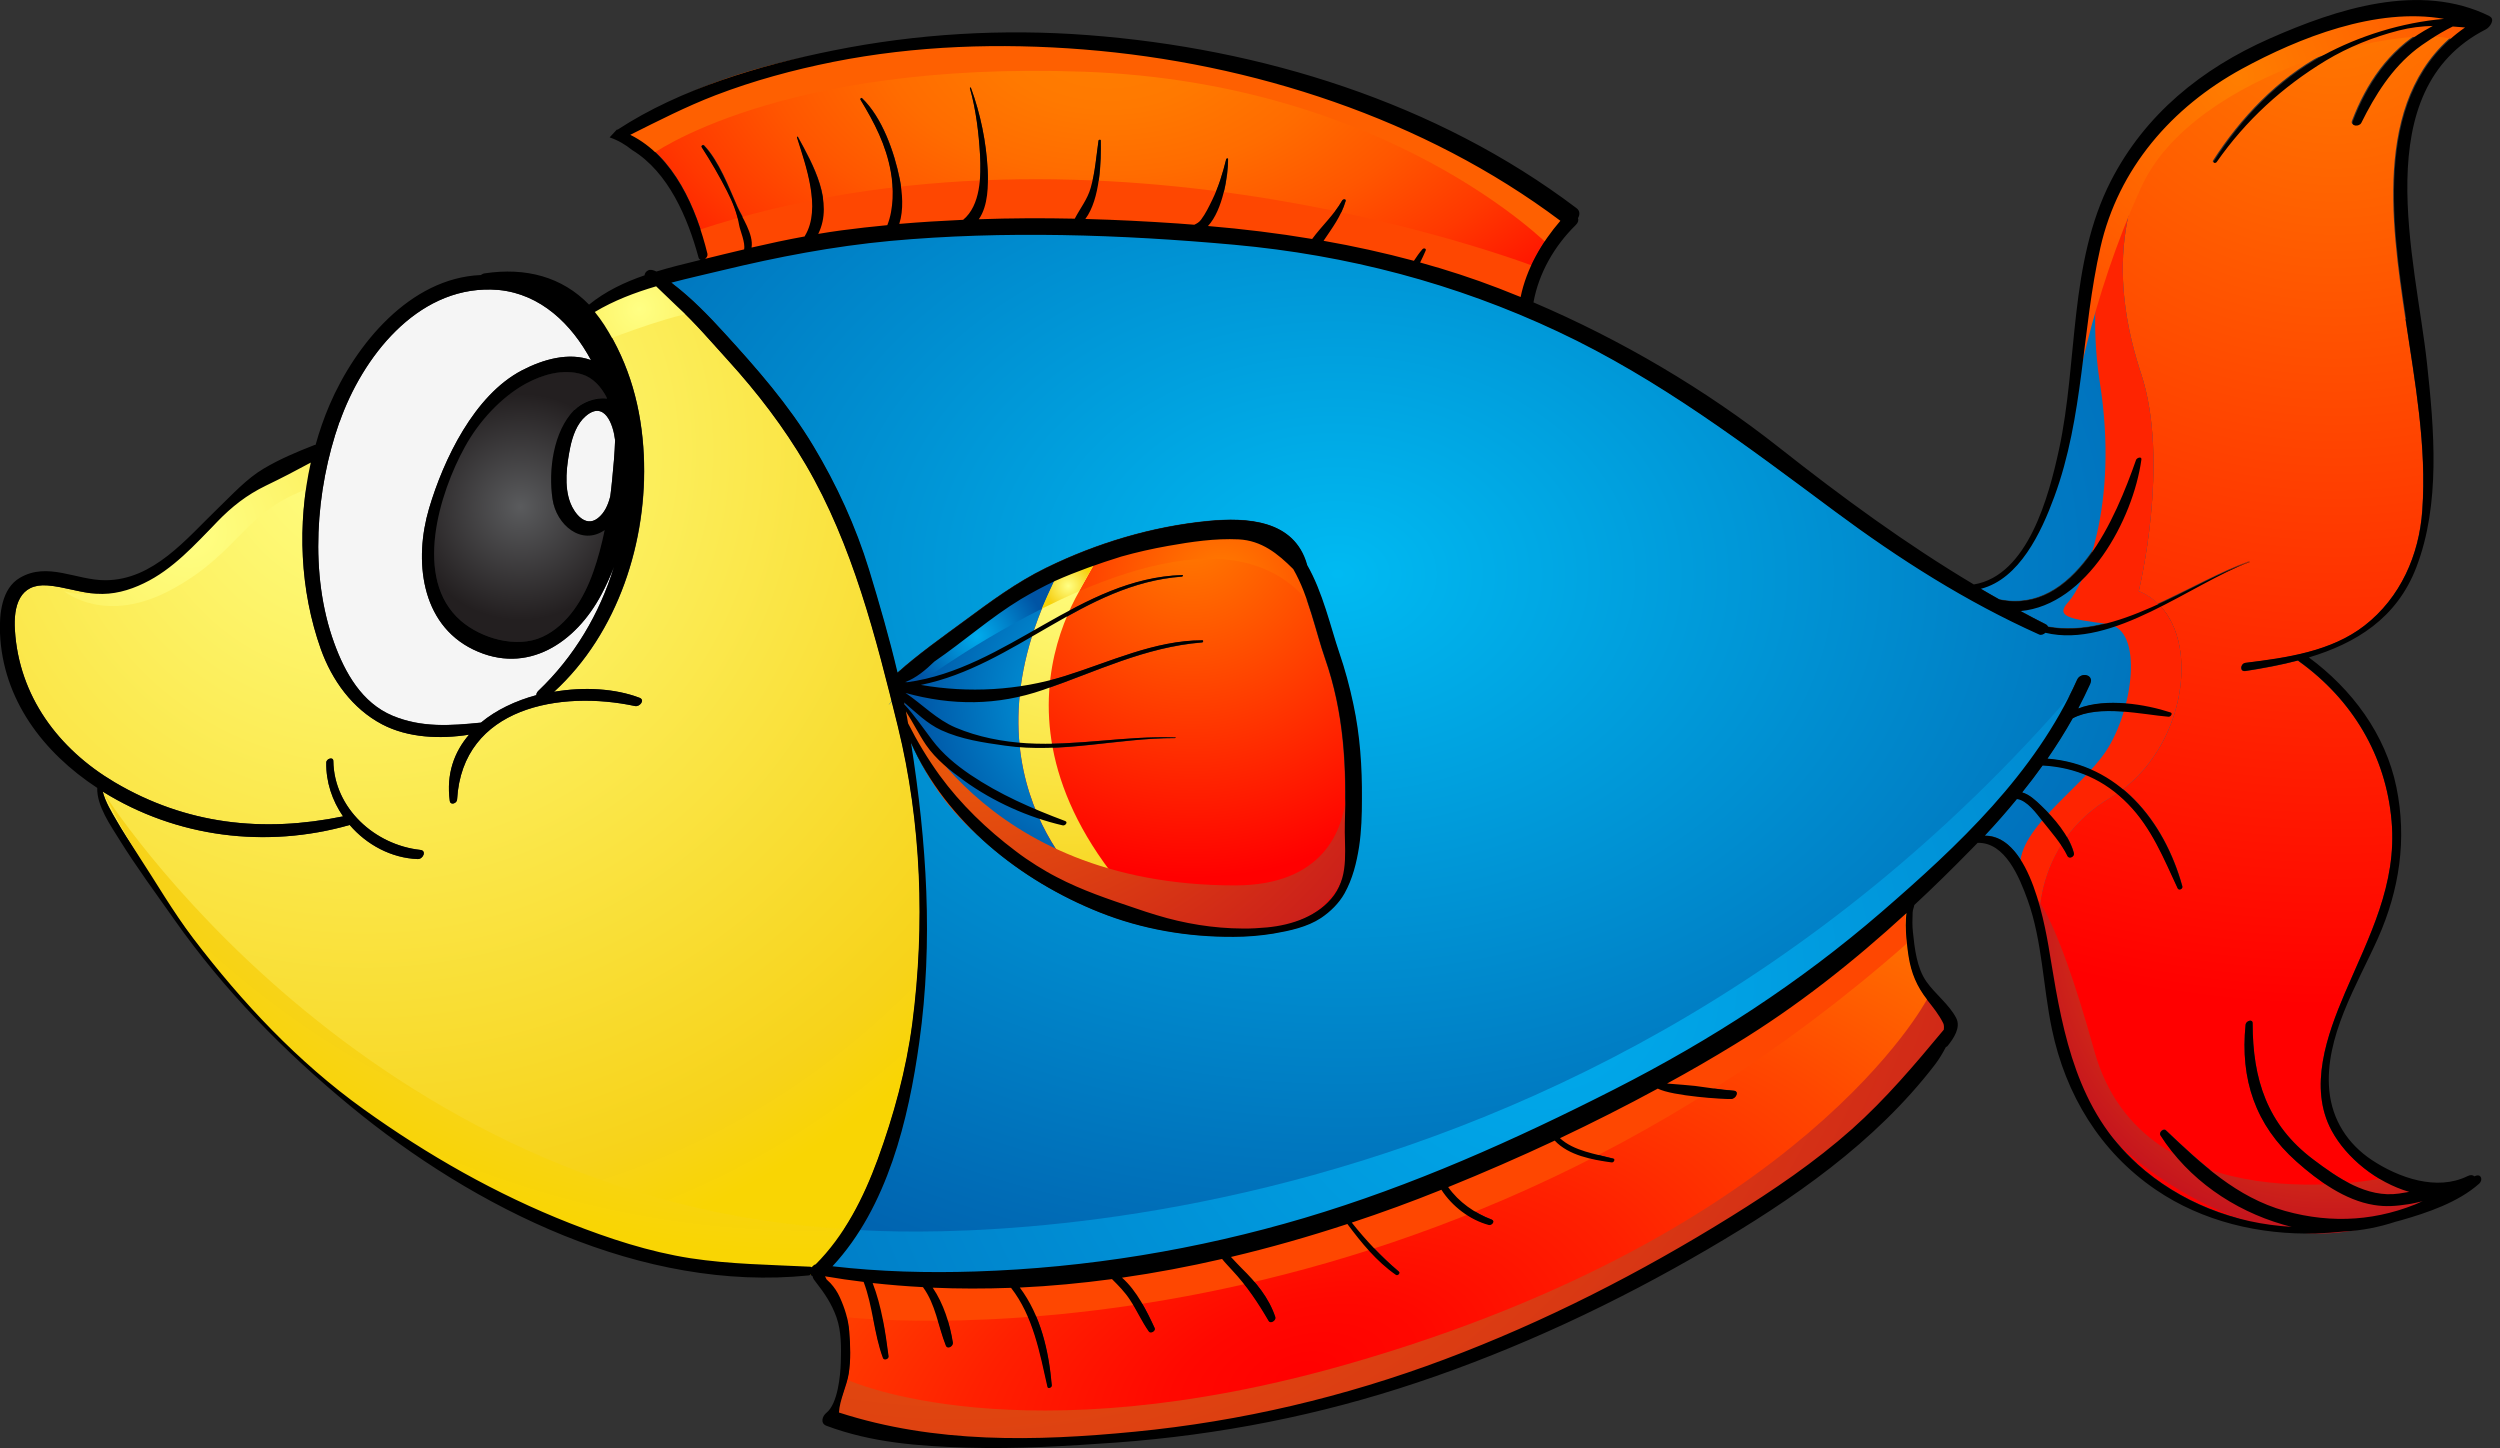 <svg width="202" height="117" viewBox="0 0 202 117" fill="none" xmlns="http://www.w3.org/2000/svg">
<rect x="0" y="0" width="202" height="117" fill="#333333" stroke="none"/>
<path d="M50.943 10.884C53.198 9.757 55.442 8.618 57.811 7.696C60.897 6.512 64.098 5.636 67.344 4.998C73.995 3.677 80.817 3.461 87.56 3.996C101.159 5.078 115.111 9.597 126.09 17.84C124.576 19.593 123.346 21.722 122.867 23.999C122.286 23.76 121.705 23.532 121.125 23.305C119.029 22.496 116.899 21.813 114.747 21.21C114.906 20.891 115.054 20.572 115.202 20.253C115.282 20.071 115.065 20.015 114.952 20.128C114.69 20.413 114.473 20.743 114.257 21.073C111.842 20.424 109.416 19.889 106.956 19.457C107.651 18.421 108.368 17.487 108.733 16.246C108.79 16.064 108.528 16.075 108.448 16.201C107.799 17.35 106.808 18.25 106.022 19.309C103.243 18.842 100.43 18.5 97.617 18.261C98.824 16.963 99.246 14.151 99.234 12.854C99.234 12.762 99.109 12.797 99.086 12.854C98.801 14.003 98.471 15.108 97.936 16.178C97.674 16.713 97.412 17.259 97.059 17.749C96.899 17.965 96.706 18.056 96.512 18.159C96.068 18.125 95.624 18.09 95.179 18.056C92.697 17.886 90.202 17.76 87.708 17.692C88.915 16.075 88.984 12.979 88.949 11.362C88.949 11.248 88.779 11.282 88.767 11.362C88.585 12.637 88.494 13.924 88.141 15.165C87.879 16.098 87.275 16.849 86.854 17.658C84.268 17.601 81.683 17.612 79.098 17.703C79.861 16.622 79.872 14.937 79.804 13.719C79.69 11.464 79.223 9.199 78.448 7.081C78.426 7.036 78.357 7.081 78.369 7.116C78.858 8.846 79.086 10.725 79.189 12.523C79.28 14.208 79.234 16.588 77.822 17.749C76.102 17.829 74.382 17.931 72.674 18.079C73.038 16.941 72.924 15.563 72.708 14.47C72.275 12.307 71.284 9.484 69.656 7.924C69.599 7.867 69.496 7.969 69.53 8.038C70.669 9.916 71.603 11.704 71.991 13.889C72.218 15.153 72.23 16.884 71.706 18.17C70.464 18.295 69.223 18.432 67.993 18.591C67.366 18.683 66.74 18.773 66.125 18.876C67.389 16.314 65.726 13.32 64.474 11.043C64.451 11.009 64.394 11.043 64.405 11.078C65.111 13.32 66.387 16.815 65.054 19.013C65.054 19.035 65.032 19.047 65.032 19.07C63.596 19.331 62.161 19.639 60.749 19.98C60.931 18.899 59.941 17.476 59.599 16.701C58.893 15.108 58.107 13.013 56.9 11.738C56.82 11.647 56.638 11.772 56.706 11.874C57.446 13.013 58.13 14.197 58.745 15.404C59.223 16.337 59.565 17.202 59.747 18.227C59.815 18.603 60.248 19.593 60.134 20.128C59.086 20.379 58.027 20.629 56.979 20.891C57.116 20.789 57.207 20.641 57.173 20.481C56.273 16.827 54.485 12.626 50.943 10.873V10.884Z" fill="url(#paint0_radial_1396_11746)"/>
<path d="M27.435 34.108C29.269 28.894 33.631 23.259 39.679 23.395C39.884 23.407 40.1 23.418 40.305 23.43C43.688 23.76 46.182 26.173 47.754 29.099C45.977 28.439 43.893 29.031 42.185 29.919C38.324 31.923 35.841 37.126 34.667 41.087C33.449 45.209 33.961 50.411 38.244 52.483C42.595 54.59 46.535 51.914 48.585 48.043C48.973 47.326 49.314 46.563 49.611 45.801C48.46 49.58 46.387 53.075 43.494 55.819C43.38 55.933 43.335 56.047 43.335 56.161C41.661 56.616 40.089 57.356 38.859 58.381C36.387 58.631 34.064 58.802 31.718 57.823C29.235 56.787 27.879 54.362 27.002 51.948C24.986 46.404 25.499 39.573 27.424 34.097L27.435 34.108Z" fill="#F5F5F5"/>
<path d="M46.399 33.118C44.702 34.871 44.303 37.991 44.645 40.325C44.952 42.419 46.98 44.127 48.859 42.829C48.62 43.991 48.324 45.129 47.925 46.245C47.196 48.305 45.886 50.514 43.825 51.459C41.74 52.415 38.882 51.584 37.23 50.15C33.346 46.769 35.499 39.824 37.56 36.078C38.677 34.052 40.453 32.094 42.504 30.978C43.859 30.249 45.488 29.771 47.002 30.227C47.913 30.5 48.54 31.228 48.995 32.059C49.007 32.105 49.018 32.151 49.041 32.196C48.13 32.059 46.991 32.515 46.41 33.13L46.399 33.118Z" fill="url(#paint1_radial_1396_11746)"/>
<path d="M49.701 35.509C49.701 35.509 49.701 35.521 49.701 35.532C49.667 36.625 49.565 37.729 49.462 38.765C49.417 39.209 49.371 39.653 49.314 40.086C49.143 40.769 48.859 41.452 48.278 41.885C47.276 42.648 46.398 41.452 46.091 40.667C45.544 39.3 45.783 37.536 46.068 36.136C46.262 35.225 46.603 34.234 47.321 33.62C48.859 32.31 49.553 34.359 49.679 35.509H49.701Z" fill="#F5F5F5"/>
<path d="M65.897 102.155C65.772 102.189 65.669 102.28 65.59 102.394C65.555 102.371 65.51 102.349 65.442 102.349C62.218 102.189 58.995 102.155 55.795 101.665C52.423 101.142 49.2 100.072 46.034 98.831C40.1 96.497 34.531 93.32 29.36 89.609C24.075 85.818 19.553 80.991 15.624 75.834C13.961 73.648 12.595 71.268 11.091 68.98C10.51 68.081 9.918 67.181 9.383 66.248C9.041 65.656 8.506 64.779 8.301 63.959C14.269 67.671 21.512 68.582 28.255 66.657C29.622 68.251 31.615 69.333 33.756 69.413C34.189 69.424 34.496 68.73 33.961 68.673C30.294 68.274 26.991 65.314 26.934 61.489C26.934 61.125 26.376 61.295 26.364 61.603C26.33 63.174 26.843 64.688 27.72 65.963C21.239 67.295 15.043 66.623 9.246 63.197C4.713 60.51 1.535 56.24 1.205 50.913C1.08 48.977 1.57 47.121 3.847 47.303C5.169 47.406 6.444 47.884 7.788 47.975C9.132 48.066 10.419 47.702 11.626 47.133C13.973 46.006 15.761 44.002 17.549 42.169C18.745 40.928 19.941 39.995 21.49 39.243C22.72 38.651 23.927 38.025 25.123 37.376C24.007 42.351 24.246 47.713 25.931 52.449C26.831 54.965 28.483 57.265 30.886 58.529C32.97 59.622 35.578 59.724 37.902 59.36C36.694 60.76 36.057 62.548 36.342 64.711C36.387 65.098 36.922 64.916 36.934 64.597C37.367 57.106 45.316 55.762 51.319 57.049C51.694 57.129 52.15 56.559 51.683 56.389C49.724 55.637 47.196 55.489 44.77 55.899C49.952 51.163 52.355 43.672 52.025 36.784C51.843 33.004 50.886 29.452 48.836 26.253C48.596 25.878 48.335 25.536 48.073 25.206C49.61 24.284 51.296 23.646 53.038 23.134C53.676 23.749 54.61 24.648 54.701 24.739C56.182 26.094 57.492 27.642 58.847 29.122C61.216 31.729 63.346 34.507 65.134 37.558C68.904 44.002 70.806 51.539 72.571 58.722C74.473 66.487 74.758 74.786 73.733 82.699C73.243 86.433 72.23 90.133 70.943 93.662C69.804 96.781 68.266 99.833 65.897 102.189V102.155Z" fill="url(#paint2_radial_1396_11746)"/>
<path d="M94.929 59.588C90.931 59.44 86.967 60.294 82.97 60.055C81.034 59.941 79.017 59.554 77.218 58.803C75.68 58.154 74.53 56.924 73.163 56.002C76.91 57.038 80.578 57.026 84.291 55.751C88.608 54.26 92.503 52.291 97.127 51.915C97.218 51.915 97.263 51.744 97.15 51.744C93.3 51.744 89.644 53.509 86.033 54.636C82.275 55.808 78.266 56.025 74.405 55.353C81.99 53.816 87.571 47.167 95.498 46.598C95.566 46.598 95.623 46.462 95.532 46.473C87.252 46.723 81.364 54.044 73.3 55.137C73.277 55.137 73.243 55.125 73.22 55.114C73.198 55.114 73.163 55.114 73.141 55.114C74.018 54.784 74.781 54.146 75.498 53.452C77.867 51.835 80.043 49.888 82.491 48.408C83.391 47.873 84.302 47.384 85.248 46.94C86.99 46.166 88.778 45.539 90.589 44.97C91.842 44.617 93.106 44.333 94.393 44.105C96.25 43.775 98.175 43.49 100.065 43.581C101.922 43.672 103.231 44.731 104.473 45.983C105.737 48.169 106.318 51.118 107.047 53.19C108.585 57.584 108.801 62.002 108.641 66.487C108.573 68.445 109.017 70.609 107.787 72.316C106.546 74.024 104.37 74.741 102.355 74.935C101.705 74.992 101.045 75.037 100.396 75.026C98.026 75.014 95.669 74.627 93.402 73.933C92.833 73.762 92.275 73.569 91.717 73.386C89.553 72.658 87.4 71.941 85.362 70.87C84.803 70.574 84.268 70.267 83.733 69.937C83.152 69.573 82.582 69.185 82.036 68.764C79.735 67.034 77.605 64.984 75.908 62.662C74.951 61.341 74.086 59.907 73.346 58.438C73.346 58.404 73.346 58.381 73.334 58.358C73.289 58.062 73.232 57.778 73.175 57.482C73.744 58.358 74.211 59.326 74.792 60.191C75.601 61.376 76.751 62.275 77.913 63.106C80.248 64.791 83.061 66.055 85.863 66.704C86.056 66.749 86.295 66.442 86.056 66.351C83.357 65.337 80.76 64.21 78.368 62.594C77.218 61.808 76.159 60.931 75.316 59.816C74.564 58.825 73.904 57.846 73.072 56.935C73.072 56.879 73.049 56.822 73.038 56.765C73.995 57.573 74.883 58.484 76.034 59.007C77.674 59.759 79.428 60.009 81.193 60.26C85.772 60.92 90.339 59.634 94.929 59.645C94.974 59.645 94.997 59.577 94.951 59.577L94.929 59.588Z" fill="url(#paint3_radial_1396_11746)"/>
<path d="M155.692 80.763C156.17 81.367 156.683 81.982 157.013 82.676C157.081 82.813 157.081 83.006 157.059 83.2C154.724 86.012 152.355 88.812 149.633 91.237C146.626 93.901 143.289 96.167 139.883 98.284C132.537 102.85 124.815 106.8 116.717 109.84C108.654 112.857 100.271 114.849 91.706 115.68C83.654 116.466 75.567 116.648 67.788 114.132C67.834 113.142 68.426 111.946 68.574 111.013C68.756 109.874 68.711 108.713 68.62 107.563C68.54 106.595 68.255 105.696 67.856 104.819C67.663 104.398 67.412 104.022 67.105 103.681C66.991 103.578 66.888 103.476 66.786 103.374C66.74 103.271 66.695 103.191 66.661 103.123C67.697 103.294 68.734 103.453 69.781 103.578C70.533 105.548 70.601 107.722 71.342 109.715C71.421 109.954 71.832 109.794 71.797 109.578C71.547 107.62 71.228 105.514 70.51 103.658C71.866 103.806 73.221 103.92 74.576 104C75.613 105.423 75.784 107.108 76.421 108.713C76.558 109.054 77.048 108.77 77.002 108.462C76.763 106.96 76.251 105.332 75.374 104.034C77.481 104.125 79.599 104.125 81.706 104.045C83.483 106.334 84.018 109.259 84.645 112.049C84.69 112.242 85.009 112.106 84.998 111.935C84.758 109.146 84.109 106.277 82.412 104.022C84.906 103.909 87.389 103.669 89.861 103.339C90.385 103.863 90.897 104.375 91.319 105.024C91.865 105.855 92.264 106.766 92.834 107.574C92.982 107.791 93.414 107.529 93.312 107.301C92.697 105.969 91.865 104.273 90.67 103.225C93.38 102.838 96.08 102.326 98.745 101.711C99.007 102.03 99.291 102.326 99.588 102.645C100.749 103.886 101.66 105.252 102.515 106.721C102.674 106.982 103.141 106.675 103.061 106.413C102.537 104.842 101.501 103.601 100.328 102.451C100.089 102.224 99.793 101.882 99.474 101.552C102.651 100.801 105.795 99.901 108.881 98.876C110.02 100.402 111.228 101.893 112.799 102.986C112.947 103.089 113.186 102.85 113.038 102.725C111.615 101.518 110.385 100.209 109.234 98.763C111.683 97.943 114.109 97.055 116.478 96.11C117.344 97.453 118.779 98.546 120.305 98.956C120.555 99.025 120.852 98.638 120.544 98.524C119.166 98 117.879 97.112 117.025 95.894C119.918 94.721 122.788 93.469 125.635 92.137C126.763 93.344 128.665 93.685 130.236 93.901C130.396 93.924 130.555 93.651 130.362 93.594C128.949 93.218 127.173 92.979 126.045 91.943C128.722 90.68 131.353 89.347 133.949 87.936C135.157 88.551 139.302 88.801 139.895 88.778C140.271 88.755 140.578 88.141 140.077 88.107C139.041 88.027 137.993 87.856 136.956 87.719C136.728 87.685 135.51 87.594 134.713 87.526C136.569 86.501 138.403 85.454 140.202 84.35C145.214 81.299 149.769 77.69 154.063 73.751C153.87 74.934 154.166 76.847 154.223 77.234C154.439 78.6 154.883 79.659 155.737 80.763H155.692Z" fill="url(#paint4_radial_1396_11746)"/>
<path d="M155.692 80.763C156.17 81.367 156.683 81.982 157.013 82.676C157.081 82.813 157.081 83.006 157.059 83.2C154.724 86.012 152.355 88.812 149.633 91.237C146.626 93.901 143.289 96.167 139.883 98.284C132.537 102.85 124.815 106.8 116.717 109.84C108.654 112.857 100.271 114.849 91.706 115.68C83.654 116.466 75.567 116.648 67.788 114.132C67.834 113.142 68.426 111.946 68.574 111.013C68.756 109.874 68.711 108.713 68.62 107.563C68.54 106.595 68.255 105.696 67.856 104.819C67.663 104.398 67.412 104.022 67.105 103.681C66.991 103.578 66.888 103.476 66.786 103.374C66.74 103.271 66.695 103.191 66.661 103.123C67.697 103.294 68.734 103.453 69.781 103.578C70.533 105.548 70.601 107.722 71.342 109.715C71.421 109.954 71.832 109.794 71.797 109.578C71.547 107.62 71.228 105.514 70.51 103.658C71.866 103.806 73.221 103.92 74.576 104C75.613 105.423 75.784 107.108 76.421 108.713C76.558 109.054 77.048 108.77 77.002 108.462C76.763 106.96 76.251 105.332 75.374 104.034C77.481 104.125 79.599 104.125 81.706 104.045C83.483 106.334 84.018 109.259 84.645 112.049C84.69 112.242 85.009 112.106 84.998 111.935C84.758 109.146 84.109 106.277 82.412 104.022C84.906 103.909 87.389 103.669 89.861 103.339C90.385 103.863 90.897 104.375 91.319 105.024C91.865 105.855 92.264 106.766 92.834 107.574C92.982 107.791 93.414 107.529 93.312 107.301C92.697 105.969 91.865 104.273 90.67 103.225C93.38 102.838 96.08 102.326 98.745 101.711C99.007 102.03 99.291 102.326 99.588 102.645C100.749 103.886 101.66 105.252 102.515 106.721C102.674 106.982 103.141 106.675 103.061 106.413C102.537 104.842 101.501 103.601 100.328 102.451C100.089 102.224 99.793 101.882 99.474 101.552C102.651 100.801 105.795 99.901 108.881 98.876C110.02 100.402 111.228 101.893 112.799 102.986C112.947 103.089 113.186 102.85 113.038 102.725C111.615 101.518 110.385 100.209 109.234 98.763C111.683 97.943 114.109 97.055 116.478 96.11C117.344 97.453 118.779 98.546 120.305 98.956C120.555 99.025 120.852 98.638 120.544 98.524C119.166 98 117.879 97.112 117.025 95.894C119.918 94.721 122.788 93.469 125.635 92.137C126.763 93.344 128.665 93.685 130.236 93.901C130.396 93.924 130.555 93.651 130.362 93.594C128.949 93.218 127.173 92.979 126.045 91.943C128.722 90.68 131.353 89.347 133.949 87.936C135.157 88.551 139.302 88.801 139.895 88.778C140.271 88.755 140.578 88.141 140.077 88.107C139.041 88.027 137.993 87.856 136.956 87.719C136.728 87.685 135.51 87.594 134.713 87.526C136.569 86.501 138.403 85.454 140.202 84.35C145.214 81.299 149.769 77.69 154.063 73.751C153.87 74.934 154.166 76.847 154.223 77.234C154.439 78.6 154.883 79.659 155.737 80.763H155.692Z" fill="url(#paint5_radial_1396_11746)"/>
<path d="M88.744 45.505C88.744 45.505 77.412 58.301 92.867 74.035L88.528 72.339C88.528 72.339 77.127 63.368 85.145 47.042L88.756 45.494L88.744 45.505Z" fill="url(#paint6_radial_1396_11746)"/>
<path d="M88.528 72.339C88.528 72.339 77.127 63.368 85.146 47.042C85.146 47.042 76.615 51.152 73.301 55.125C69.986 59.098 73.221 55.353 73.221 55.353C73.221 55.353 72.116 56.161 73.153 58.814C74.178 61.466 80.658 71.018 88.528 72.339Z" fill="url(#paint7_radial_1396_11746)"/>
<path d="M67.993 106.39C67.993 106.39 113.46 112.048 154.063 76.244C154.063 76.244 153.778 73.978 154.132 72.862C154.132 72.862 148.312 82.551 110.658 97.419C92.048 104.774 66.626 103.123 66.626 103.123L67.993 106.39Z" fill="#FE4701"/>
<path d="M56.968 21.381C56.968 21.381 90.612 12.649 123.277 24.717C123.277 24.717 123.38 22.656 124.655 21.779C124.655 21.779 89.2 7.708 56.285 18.637L56.968 21.381Z" fill="#FE4701"/>
<path d="M174.564 48.977C171.466 50.548 168.22 51.801 165.236 51.084C165.088 51.22 164.883 51.3 164.724 51.22C158.835 48.567 153.425 45.129 148.255 41.293C141.056 35.953 134.018 30.591 125.863 26.754C117.56 22.849 108.824 20.561 99.69 19.73C90.51 18.899 81.08 18.58 71.888 19.423C67.287 19.844 62.834 20.709 58.346 21.791C56.991 22.121 55.59 22.428 54.212 22.793C54.258 22.827 54.303 22.861 54.337 22.895C55.863 24.056 57.196 25.434 58.483 26.845C61.114 29.726 63.676 32.64 65.692 35.999C67.572 39.13 69.121 42.488 70.191 45.995C71.023 48.738 71.843 51.516 72.492 54.328C74.212 52.803 76.08 51.482 77.936 50.116C80.066 48.545 82.105 47.031 84.496 45.858C88.585 43.854 93.05 42.511 97.594 42.067C100.761 41.759 104.553 41.987 105.578 45.573C105.578 45.573 105.578 45.596 105.578 45.607C106.843 47.816 107.48 50.685 108.175 52.689C108.642 54.044 109.007 55.444 109.314 56.844C109.861 59.371 110.02 61.944 110.009 64.529C110.009 65.815 109.963 67.113 109.781 68.377C109.576 69.698 109.268 70.984 108.608 72.157C108.164 72.965 107.48 73.637 106.706 74.149C105.59 74.9 104.166 75.196 102.856 75.424C101.808 75.606 100.726 75.674 99.656 75.686C95.954 75.72 92.253 75.082 88.813 73.716C82.446 71.177 76.376 66.396 73.574 59.998C74.827 68.069 75.374 76.016 74.246 84.19C73.38 90.44 71.672 97.544 67.23 102.315C71.046 102.759 74.929 102.861 78.767 102.736C87.777 102.451 96.729 100.971 105.362 98.41C114.063 95.837 122.366 92.114 130.43 88.004C138.243 84.031 145.373 79.409 152.013 73.682C158.209 68.331 164.405 62.525 167.81 54.92C168.106 54.271 169.211 54.487 168.869 55.262C168.573 55.933 168.243 56.594 167.901 57.243C170.168 56.366 173.368 56.912 175.35 57.561C175.578 57.63 175.384 57.926 175.202 57.914C173.118 57.755 169.587 56.901 167.468 58.051C166.842 59.167 166.159 60.248 165.43 61.307C167.81 61.489 169.86 62.4 171.535 63.789C176.386 60.089 177.685 52.381 174.553 49.011L174.564 48.977Z" fill="url(#paint8_radial_1396_11746)"/>
<path d="M174.564 48.977C171.466 50.548 168.22 51.801 165.236 51.084C165.088 51.22 164.883 51.3 164.724 51.22C158.835 48.567 153.425 45.129 148.255 41.293C141.056 35.953 134.018 30.591 125.863 26.754C117.56 22.849 108.824 20.561 99.69 19.73C90.51 18.899 81.08 18.58 71.888 19.423C67.287 19.844 62.834 20.709 58.346 21.791C56.991 22.121 55.59 22.428 54.212 22.793C54.258 22.827 54.303 22.861 54.337 22.895C55.863 24.056 57.196 25.434 58.483 26.845C61.114 29.726 63.676 32.64 65.692 35.999C67.572 39.13 69.121 42.488 70.191 45.995C71.023 48.738 71.843 51.516 72.492 54.328C74.212 52.803 76.08 51.482 77.936 50.116C80.066 48.545 82.105 47.031 84.496 45.858C88.585 43.854 93.05 42.511 97.594 42.067C100.761 41.759 104.553 41.987 105.578 45.573C105.578 45.573 105.578 45.596 105.578 45.607C106.843 47.816 107.48 50.685 108.175 52.689C108.642 54.044 109.007 55.444 109.314 56.844C109.861 59.371 110.02 61.944 110.009 64.529C110.009 65.815 109.963 67.113 109.781 68.377C109.576 69.698 109.268 70.984 108.608 72.157C108.164 72.965 107.48 73.637 106.706 74.149C105.59 74.9 104.166 75.196 102.856 75.424C101.808 75.606 100.726 75.674 99.656 75.686C95.954 75.72 92.253 75.082 88.813 73.716C82.446 71.177 76.376 66.396 73.574 59.998C74.827 68.069 75.374 76.016 74.246 84.19C73.38 90.44 71.672 97.544 67.23 102.315C71.046 102.759 74.929 102.861 78.767 102.736C87.777 102.451 96.729 100.971 105.362 98.41C114.063 95.837 122.366 92.114 130.43 88.004C138.243 84.031 145.373 79.409 152.013 73.682C158.209 68.331 164.405 62.525 167.81 54.92C168.106 54.271 169.211 54.487 168.869 55.262C168.573 55.933 168.243 56.594 167.901 57.243C170.168 56.366 173.368 56.912 175.35 57.561C175.578 57.63 175.384 57.926 175.202 57.914C173.118 57.755 169.587 56.901 167.468 58.051C166.842 59.167 166.159 60.248 165.43 61.307C167.81 61.489 169.86 62.4 171.535 63.789C176.386 60.089 177.685 52.381 174.553 49.011L174.564 48.977Z" fill="url(#paint9_radial_1396_11746)"/>
<path d="M170.555 64.426C170.726 64.324 170.885 64.221 171.045 64.119C169.325 62.718 167.32 61.967 165.054 61.842C164.53 62.582 163.972 63.299 163.402 64.016C163.995 64.187 164.519 64.688 164.94 65.086C165.669 65.781 166.455 66.657 167.001 67.603C167.844 66.464 168.983 65.36 170.555 64.438V64.426Z" fill="url(#paint10_radial_1396_11746)"/>
<path d="M170.555 64.426C170.726 64.324 170.885 64.221 171.045 64.119C169.325 62.718 167.32 61.967 165.054 61.842C164.53 62.582 163.972 63.299 163.402 64.016C163.995 64.187 164.519 64.688 164.94 65.086C165.669 65.781 166.455 66.657 167.001 67.603C167.844 66.464 168.983 65.36 170.555 64.438V64.426Z" fill="url(#paint11_radial_1396_11746)"/>
<path d="M173.004 30.204C170.817 23.566 170.578 16.417 175.566 9.552C172.685 12.352 170.578 15.859 169.655 19.946C168.152 26.617 168.323 33.608 165.931 40.086C164.872 42.977 163.106 46.734 159.997 47.52C160.498 47.816 161.011 48.112 161.523 48.396C167.605 49.672 170.908 41.759 172.548 37.103C172.605 36.932 173.015 36.795 172.981 37.069C172.309 41.964 168.573 48.829 163.209 49.319C163.892 49.694 164.587 50.059 165.293 50.411C165.373 50.457 165.43 50.514 165.441 50.594C168.368 51.14 171.398 50.115 174.348 48.761C173.915 48.34 173.402 47.998 172.799 47.748C172.799 47.748 175.35 37.353 172.992 30.192L173.004 30.204Z" fill="url(#paint12_radial_1396_11746)"/>
<path d="M173.004 30.204C170.817 23.566 170.578 16.417 175.566 9.552C172.685 12.352 170.578 15.859 169.655 19.946C168.152 26.617 168.323 33.608 165.931 40.086C164.872 42.977 163.106 46.734 159.997 47.52C160.498 47.816 161.011 48.112 161.523 48.396C167.605 49.672 170.908 41.759 172.548 37.103C172.605 36.932 173.015 36.795 172.981 37.069C172.309 41.964 168.573 48.829 163.209 49.319C163.892 49.694 164.587 50.059 165.293 50.411C165.373 50.457 165.43 50.514 165.441 50.594C168.368 51.14 171.398 50.115 174.348 48.761C173.915 48.34 173.402 47.998 172.799 47.748C172.799 47.748 175.35 37.353 172.992 30.192L173.004 30.204Z" fill="url(#paint13_radial_1396_11746)"/>
<path d="M165.031 66.305C164.575 65.735 163.801 64.642 162.969 64.54C162.138 65.553 161.272 66.544 160.373 67.5C162.707 67.5 164.04 70.403 164.826 73.215C164.974 71.906 165.407 70.073 166.546 68.263C166.09 67.568 165.521 66.908 165.031 66.305Z" fill="url(#paint14_radial_1396_11746)"/>
<path d="M165.031 66.305C164.575 65.735 163.801 64.642 162.969 64.54C162.138 65.553 161.272 66.544 160.373 67.5C162.707 67.5 164.04 70.403 164.826 73.215C164.974 71.906 165.407 70.073 166.546 68.263C166.09 67.568 165.521 66.908 165.031 66.305Z" fill="url(#paint15_radial_1396_11746)"/>
<path d="M172.696 94.038C176.136 97.134 180.566 98.853 185.167 99.104C184.94 99.047 184.7 98.99 184.473 98.922C180.475 97.772 176.819 95.256 174.564 91.715C174.416 91.488 174.803 91.112 175.008 91.317C177.867 94.026 180.725 96.713 184.621 97.817C188.482 98.899 192.206 98.626 195.771 97.032C195.361 97.123 194.962 97.225 194.564 97.294C193.607 97.43 192.776 97.499 191.807 97.351C189.473 96.975 187.286 95.392 185.566 93.856C182.229 90.884 180.999 87.196 181.443 82.79C181.466 82.494 182.012 82.3 182.012 82.676C182.012 87.196 183.186 90.884 186.91 93.685C188.88 95.165 191.227 96.827 193.835 96.44C194.097 96.406 194.381 96.36 194.666 96.303C192.035 95.54 189.598 93.571 188.402 91.362C186.5 87.856 188.026 83.609 189.473 80.228C191.409 75.686 193.687 71.473 193.242 66.35C192.787 61.056 190.053 56.525 185.748 53.44C185.725 53.417 185.703 53.394 185.68 53.372C184.29 53.736 182.855 54.009 181.432 54.225C180.931 54.305 181.01 53.611 181.432 53.565C184.735 53.167 188.356 52.654 191.056 50.548C193.937 48.305 195.463 44.856 195.714 41.247C196.09 36.044 195.122 30.887 194.359 25.775C193.163 17.772 191.671 7.332 199.108 2.163C198.778 2.129 198.447 2.106 198.117 2.083C196.898 2.675 195.532 3.632 195.201 3.894C193.186 5.465 191.853 7.605 190.725 9.871C190.566 10.189 189.871 10.178 190.042 9.745C191.181 6.751 192.981 4.087 195.794 2.436C195.953 2.345 196.204 2.197 196.5 2.038C195.6 2.061 194.7 2.163 193.766 2.402C191.694 2.937 189.689 3.734 187.855 4.839C184.37 6.956 181.386 9.677 179.04 13.036C178.96 13.149 178.721 13.115 178.812 12.967C181.033 9.518 183.994 6.387 187.639 4.417C190.543 2.846 194.006 1.753 197.411 1.469C191.955 0.501 185.68 3.006 181.101 5.499C179.051 6.615 177.183 7.969 175.566 9.552C170.577 16.417 170.817 23.566 173.003 30.204C175.361 37.365 172.81 47.759 172.81 47.759C173.402 48.009 173.915 48.351 174.359 48.772C176.944 47.588 179.45 46.165 181.739 45.345C181.762 45.345 181.762 45.368 181.739 45.368C179.609 46.165 177.138 47.679 174.564 48.977C177.696 52.358 176.397 60.066 171.546 63.754C173.858 65.667 175.486 68.502 176.341 71.599C176.398 71.803 176.067 71.974 175.965 71.758C174.849 69.344 173.858 66.885 171.967 64.95C171.671 64.642 171.363 64.369 171.044 64.107C170.885 64.21 170.726 64.324 170.555 64.415C168.994 65.337 167.844 66.441 167.001 67.58C167.252 68.012 167.457 68.456 167.571 68.9C167.65 69.185 167.183 69.424 167.047 69.128C166.91 68.832 166.728 68.536 166.534 68.251C165.395 70.062 164.974 71.894 164.814 73.204C165.293 74.923 165.555 76.608 165.714 77.576C166.705 83.666 167.89 89.689 172.696 94.015V94.038Z" fill="url(#paint16_radial_1396_11746)"/>
<path d="M171.922 13.15C171.922 13.15 168.095 20.891 169.666 30.898C171.238 40.906 168.391 47.258 167.115 48.647C166.033 49.82 167.218 50.025 170.259 50.412C173.3 50.799 172.32 57.47 170.156 60.703C168.004 63.937 162.206 67.466 163.391 70.802C163.391 70.802 164.666 73.249 164.769 75.117C164.769 75.117 164.086 68.252 170.555 64.426C177.024 60.601 178.3 50.013 172.81 47.759C172.81 47.759 175.361 37.365 173.004 30.204C170.646 23.043 170.555 15.301 176.83 7.947C176.83 7.947 172.81 11.078 171.922 13.138V13.15Z" fill="#FE2401"/>
<path style="mix-blend-mode:screen" d="M72.663 55.307L73.175 55.99C73.175 55.99 78.05 52.267 84.189 49.182C84.439 48.579 84.826 47.725 85.225 46.871C77.344 50.583 72.663 55.307 72.663 55.307Z" fill="url(#paint17_radial_1396_11746)"/>
<path style="mix-blend-mode:screen" d="M94.428 43.638C92.309 44.139 90.316 44.776 88.46 45.482C88.027 46.256 87.571 47.076 87.195 47.77C92.184 45.63 97.571 44.287 101.694 45.789C106.011 47.361 107.093 51.083 107.093 51.083C107.093 51.083 107.776 40.495 94.439 43.626L94.428 43.638Z" fill="url(#paint18_radial_1396_11746)"/>
<path style="mix-blend-mode:screen" d="M85.214 46.871C84.815 47.725 84.428 48.568 84.177 49.182C85.157 48.693 86.17 48.215 87.195 47.771C87.571 47.065 88.027 46.257 88.46 45.482C87.321 45.915 86.239 46.393 85.214 46.871Z" fill="url(#paint19_radial_1396_11746)"/>
<path style="mix-blend-mode:multiply" d="M68.733 99.332C68.733 99.332 125.532 104.774 167.753 55.649C167.753 55.649 159.37 74.035 127.878 90.361C112.605 98.285 90.624 104.136 66.376 103.009L68.733 99.332Z" fill="url(#paint20_radial_1396_11746)"/>
<path style="mix-blend-mode:multiply" d="M68.585 111.537C68.585 111.537 82.401 117.81 108.904 110.216C145.828 99.628 155.692 80.764 155.692 80.764C155.692 80.764 159.667 81.834 156.58 85.067C153.494 88.3 141.147 104.034 109.496 112.721C81.102 120.519 67.264 114.781 67.264 114.781L68.585 111.548V111.537Z" fill="url(#paint21_radial_1396_11746)"/>
<path style="mix-blend-mode:multiply" d="M164.222 72.27C164.222 72.27 165.851 72.794 169.222 84.919C173.197 99.184 192.468 95.21 192.468 95.21C192.468 95.21 194.381 96.383 196.443 96.383C196.443 96.383 189.199 103.977 175.987 96.087C163.186 88.436 167.161 78.737 164.222 72.259V72.27Z" fill="url(#paint22_radial_1396_11746)"/>
<path style="mix-blend-mode:multiply" d="M73.027 56.776C73.027 56.776 79.018 71.542 99.781 71.542C106.99 71.542 108.459 66.988 108.756 64.483C108.756 64.483 112.799 78.487 94.337 74.479C73.3 69.925 73.027 56.776 73.027 56.776Z" fill="url(#paint23_radial_1396_11746)"/>
<path style="mix-blend-mode:multiply" d="M8.301 63.948C8.301 63.948 29.155 97.271 68.733 99.332L65.647 103.009C65.647 103.009 28.209 103.715 8.312 63.948H8.301Z" fill="url(#paint24_radial_1396_11746)"/>
<path style="mix-blend-mode:screen" d="M5.168 47.759C5.168 47.759 8.506 50.605 13.995 47.566C19.485 44.526 19.69 41.293 25.077 39.426L25.567 36.876C25.567 36.876 20.658 37.957 18.312 41.19C15.966 44.424 9.291 49.137 5.168 47.759Z" fill="url(#paint25_radial_1396_11746)"/>
<path style="mix-blend-mode:screen" d="M48.528 27.654C48.528 27.654 53.437 25.695 56.228 25.206L53.141 22.269C53.141 22.269 47.355 24.523 47.059 26.287L48.528 27.665V27.654Z" fill="url(#paint26_radial_1396_11746)"/>
<g style="mix-blend-mode:screen">
<path d="M52.549 12.558C52.549 12.558 62.845 4.907 87.572 5.795C112.287 6.672 125.236 19.912 125.236 19.912L127.002 17.852C127.002 17.852 111.99 3.883 85.066 3.143C58.141 2.403 50.191 10.941 50.191 10.941L52.549 12.558Z" fill="#FE6001"/>
</g>
<path style="mix-blend-mode:screen" d="M167.457 33.289C167.457 33.289 168.778 24.318 173.049 15.051C177.32 5.784 194.677 1.663 198.504 3.291L200.566 2.118C200.566 2.118 196.887 -1.855 183.937 3.587C170.987 9.029 168.493 18 167.457 33.301V33.289Z" fill="url(#paint27_radial_1396_11746)"/>
<path d="M201.169 1.31C195.509 -1.491 188.789 0.729 183.379 3.12C177.889 5.545 173.311 9.245 170.555 14.63C167.149 21.29 167.912 29.191 166.363 36.34C165.555 40.052 163.869 46.507 159.484 47.224C153.983 43.945 148.812 40.154 143.778 36.181C137.776 31.445 130.976 27.449 123.904 24.432C124.336 22.053 125.601 19.867 127.32 18.182C127.525 17.988 127.56 17.783 127.503 17.624C127.662 17.351 127.673 17.032 127.377 16.816C116.09 8.277 101.876 3.894 87.879 2.835C81.034 2.312 74.075 2.721 67.344 4.076C61.455 5.26 55.009 7.139 49.906 10.474C49.884 10.474 49.861 10.474 49.838 10.474C49.644 10.679 49.451 10.884 49.257 11.101C49.929 11.328 50.533 11.681 51.079 12.125C54.018 13.912 55.578 17.624 56.444 20.812C56.478 20.914 56.535 20.971 56.615 20.994C56.512 21.017 56.41 21.039 56.307 21.073C55.225 21.335 54.12 21.609 53.038 21.939C52.788 21.814 52.549 21.757 52.367 21.848C52.207 21.927 52.082 22.087 52.082 22.246C50.464 22.804 48.927 23.533 47.594 24.614C45.419 22.371 42.492 21.586 39.166 22.087C39.052 22.098 38.95 22.155 38.847 22.223C33.13 22.462 28.733 27.813 26.626 32.72C26.182 33.756 25.806 34.838 25.499 35.942C25.442 35.942 25.373 35.965 25.305 35.999C23.927 36.534 22.595 37.103 21.319 37.855C19.929 38.674 18.756 39.972 17.595 41.088C15.043 43.547 12.401 46.86 8.529 46.883C6.16 46.894 3.847 45.368 1.604 46.689C0.134 47.543 -0.059 49.615 -0.002 51.129C0.214 56.514 3.483 60.795 7.857 63.664C7.811 65.121 8.95 66.715 9.645 67.842C11.011 70.039 12.595 72.191 14.087 74.308C18.096 80.001 22.902 84.908 28.255 89.325C38.369 97.67 51.922 104.421 65.339 103.055C65.396 103.055 65.453 103.021 65.499 102.986C65.533 103.043 65.59 103.089 65.658 103.123C65.681 103.305 65.806 103.453 65.943 103.624C66.637 104.512 67.195 105.343 67.583 106.425C67.993 107.575 67.97 108.884 67.936 110.091C67.902 111.149 67.697 113.415 66.774 114.155C66.432 114.428 66.262 115.009 66.774 115.202C70.419 116.568 74.234 116.853 78.095 116.967C82.127 117.092 86.193 116.842 90.214 116.557C98.528 115.942 106.603 114.36 114.519 111.707C122.685 108.975 130.555 105.275 137.981 100.937C144.815 96.941 151.489 92.353 156.352 86.012C156.682 85.579 156.967 85.101 157.229 84.6C157.297 84.577 157.354 84.543 157.388 84.486C157.844 83.906 158.459 83.029 158.06 82.255C157.502 81.173 156.363 80.32 155.657 79.318C154.871 78.202 154.701 76.62 154.564 75.31C154.507 74.787 154.518 74.263 154.541 73.739C154.541 73.534 154.644 73.329 154.678 73.124C156.238 71.678 157.764 70.176 159.256 68.65C159.439 68.468 159.609 68.286 159.792 68.104C162.013 68.035 163.174 70.893 163.835 72.726C165.019 76.016 165.076 79.739 165.794 83.154C166.899 88.448 169.689 93.059 174.176 96.121C177.958 98.706 182.593 99.787 187.126 99.662C187.889 99.639 188.652 99.582 189.416 99.503C190.828 99.434 192.206 99.161 193.561 98.717C193.721 98.672 193.88 98.638 194.028 98.592C196.169 97.977 198.618 97.146 200.315 95.643C200.646 95.347 200.486 94.812 200.008 95.017C199.985 95.017 199.951 95.04 199.928 95.051C199.814 94.938 199.632 94.903 199.381 95.029C196.898 96.258 193.812 95.165 191.648 93.731C189.678 92.421 188.436 90.475 188.208 88.118C187.798 83.826 190.452 79.579 192.138 75.811C193.869 71.918 194.495 67.819 193.63 63.607C192.753 59.326 190.031 55.683 186.557 53.121C190.338 51.983 193.652 49.979 195.236 45.847C197.206 40.724 196.682 34.712 196.101 29.35C195.19 20.937 191.204 7.287 200.862 2.368C201.158 2.22 201.659 1.56 201.147 1.31H201.169ZM50.943 10.884C53.198 9.757 55.442 8.607 57.811 7.696C60.897 6.512 64.098 5.647 67.332 4.998C73.984 3.678 80.806 3.461 87.548 3.996C101.147 5.078 115.099 9.598 126.079 17.84C124.564 19.593 123.334 21.722 122.867 23.999C122.286 23.76 121.705 23.533 121.124 23.305C119.029 22.497 116.899 21.802 114.746 21.21C114.906 20.891 115.054 20.573 115.191 20.254C115.27 20.083 115.054 20.015 114.94 20.129C114.678 20.425 114.462 20.743 114.245 21.073C111.831 20.425 109.405 19.89 106.945 19.457C107.639 18.421 108.357 17.487 108.721 16.246C108.778 16.064 108.516 16.076 108.448 16.201C107.799 17.351 106.797 18.25 106.022 19.309C103.243 18.842 100.43 18.501 97.605 18.262C98.813 16.964 99.234 14.152 99.223 12.854C99.223 12.763 99.097 12.797 99.075 12.854C98.79 14.004 98.46 15.108 97.936 16.178C97.674 16.713 97.412 17.26 97.047 17.749C96.888 17.965 96.694 18.068 96.501 18.159C96.056 18.125 95.612 18.091 95.168 18.057C92.685 17.886 90.191 17.761 87.697 17.692C88.904 16.076 88.972 12.979 88.938 11.362C88.938 11.248 88.767 11.283 88.756 11.374C88.573 12.649 88.482 13.935 88.129 15.176C87.867 16.11 87.264 16.85 86.842 17.669C84.257 17.613 81.671 17.624 79.086 17.715C79.849 16.634 79.861 14.948 79.804 13.73C79.69 11.476 79.223 9.211 78.448 7.093C78.425 7.048 78.357 7.093 78.368 7.127C78.858 8.858 79.086 10.736 79.189 12.535C79.28 14.22 79.234 16.599 77.822 17.761C76.102 17.84 74.382 17.943 72.662 18.091C73.027 16.952 72.913 15.575 72.697 14.482C72.264 12.319 71.284 9.495 69.644 7.936C69.587 7.879 69.485 7.981 69.519 8.049C70.658 9.928 71.592 11.715 71.979 13.901C72.207 15.165 72.218 16.895 71.694 18.193C70.453 18.307 69.211 18.455 67.981 18.614C67.355 18.694 66.74 18.797 66.114 18.899C67.378 16.337 65.715 13.343 64.462 11.066C64.439 11.032 64.382 11.066 64.394 11.112C65.1 13.355 66.376 16.85 65.043 19.047C65.031 19.07 65.02 19.081 65.02 19.104C63.585 19.366 62.15 19.673 60.726 20.003C60.908 18.933 59.918 17.499 59.576 16.724C58.87 15.142 58.084 13.036 56.877 11.761C56.797 11.67 56.626 11.795 56.694 11.897C57.435 13.047 58.118 14.22 58.733 15.427C59.212 16.36 59.553 17.226 59.735 18.25C59.804 18.626 60.237 19.616 60.123 20.151C59.075 20.402 58.016 20.652 56.968 20.914C57.105 20.823 57.196 20.664 57.161 20.504C56.262 16.85 54.462 12.649 50.931 10.896L50.943 10.884ZM27.435 34.109C29.269 28.895 33.631 23.259 39.679 23.396C39.884 23.407 40.1 23.419 40.305 23.43C43.688 23.772 46.182 26.174 47.754 29.1C45.977 28.439 43.893 29.031 42.184 29.919C38.323 31.923 35.84 37.126 34.667 41.088C33.449 45.209 33.961 50.412 38.244 52.484C42.606 54.59 46.535 51.915 48.585 48.044C48.972 47.327 49.303 46.575 49.61 45.801C48.46 49.581 46.387 53.076 43.494 55.831C43.38 55.945 43.335 56.059 43.335 56.173C41.66 56.628 40.089 57.368 38.859 58.393C36.398 58.643 34.064 58.814 31.717 57.835C29.235 56.787 27.879 54.374 27.002 51.96C24.986 46.427 25.499 39.585 27.424 34.109H27.435ZM46.398 33.118C44.701 34.872 44.303 37.991 44.644 40.325C44.952 42.42 46.991 44.127 48.858 42.83C48.619 43.991 48.323 45.129 47.925 46.245C47.196 48.306 45.886 50.514 43.824 51.459C41.74 52.416 38.881 51.584 37.23 50.15C33.346 46.769 35.499 39.824 37.572 36.09C38.688 34.063 40.465 32.105 42.503 30.99C43.858 30.261 45.487 29.783 47.002 30.238C47.913 30.511 48.551 31.24 48.995 32.071C49.007 32.117 49.018 32.162 49.041 32.208C48.13 32.071 46.991 32.526 46.41 33.141L46.398 33.118ZM49.701 35.509C49.701 35.509 49.701 35.521 49.701 35.532C49.667 36.625 49.565 37.729 49.462 38.765C49.417 39.209 49.371 39.653 49.314 40.086C49.143 40.78 48.858 41.452 48.289 41.885C47.287 42.636 46.41 41.452 46.102 40.667C45.556 39.3 45.795 37.536 46.08 36.136C46.273 35.225 46.615 34.234 47.332 33.62C48.87 32.31 49.565 34.359 49.701 35.509ZM65.897 102.155C65.783 102.19 65.669 102.292 65.59 102.394C65.555 102.372 65.51 102.349 65.442 102.349C62.218 102.19 58.995 102.155 55.795 101.666C52.423 101.142 49.2 100.072 46.034 98.831C40.1 96.497 34.531 93.321 29.36 89.609C24.075 85.818 19.553 80.991 15.624 75.834C13.961 73.648 12.595 71.269 11.091 68.98C10.499 68.081 9.918 67.182 9.383 66.248C9.041 65.656 8.494 64.779 8.301 63.96C14.269 67.683 21.512 68.582 28.255 66.658C29.622 68.252 31.615 69.333 33.756 69.413C34.189 69.424 34.496 68.73 33.961 68.673C30.294 68.275 26.991 65.314 26.934 61.489C26.934 61.125 26.376 61.296 26.364 61.603C26.33 63.174 26.843 64.688 27.72 65.963C21.239 67.295 15.043 66.624 9.246 63.197C4.713 60.51 1.535 56.252 1.205 50.913C1.08 48.977 1.57 47.122 3.847 47.304C5.169 47.406 6.444 47.885 7.788 47.976C9.132 48.067 10.419 47.714 11.615 47.133C13.961 46.017 15.761 44.002 17.538 42.169C18.745 40.928 19.929 39.995 21.478 39.243C22.708 38.651 23.916 38.025 25.111 37.376C23.995 42.352 24.235 47.714 25.92 52.45C26.82 54.966 28.471 57.266 30.875 58.529C32.959 59.622 35.567 59.736 37.902 59.36C36.695 60.761 36.045 62.548 36.342 64.711C36.398 65.098 36.922 64.916 36.934 64.597C37.367 57.106 45.316 55.763 51.307 57.049C51.683 57.129 52.139 56.56 51.672 56.377C49.701 55.626 47.184 55.478 44.758 55.899C49.941 51.163 52.332 43.672 52.013 36.784C51.843 33.005 50.874 29.453 48.824 26.253C48.585 25.878 48.323 25.536 48.061 25.206C49.599 24.284 51.285 23.646 53.016 23.134C53.654 23.749 54.587 24.648 54.69 24.739C56.17 26.094 57.48 27.642 58.824 29.122C61.193 31.73 63.323 34.508 65.111 37.559C68.881 44.002 70.783 51.539 72.549 58.723C74.451 66.487 74.747 74.787 73.71 82.699C73.221 86.433 72.207 90.133 70.92 93.662C69.781 96.77 68.243 99.833 65.874 102.19L65.897 102.155ZM94.929 59.588C90.92 59.44 86.968 60.294 82.97 60.055C81.034 59.941 79.018 59.554 77.218 58.791C75.681 58.142 74.53 56.913 73.164 55.99C76.911 57.026 80.578 57.026 84.291 55.74C88.608 54.26 92.503 52.279 97.127 51.903C97.218 51.903 97.264 51.733 97.15 51.733C93.3 51.733 89.644 53.497 86.034 54.624C82.275 55.797 78.266 56.013 74.405 55.342C81.99 53.804 87.571 47.156 95.498 46.587C95.567 46.587 95.624 46.45 95.532 46.461C87.252 46.712 81.364 54.032 73.3 55.125C73.278 55.125 73.243 55.125 73.221 55.114C73.198 55.114 73.164 55.114 73.141 55.114C74.018 54.784 74.781 54.146 75.498 53.452C77.867 51.835 80.043 49.888 82.492 48.408C83.391 47.873 84.302 47.384 85.248 46.94C86.99 46.165 88.778 45.539 90.601 44.97C91.854 44.617 93.118 44.333 94.405 44.105C96.261 43.775 98.186 43.49 100.077 43.581C101.933 43.672 103.243 44.731 104.496 45.983C105.76 48.169 106.341 51.106 107.07 53.19C108.607 57.584 108.824 62.002 108.664 66.487C108.596 68.445 109.04 70.608 107.81 72.316C106.569 74.024 104.393 74.741 102.377 74.935C101.728 74.992 101.068 75.037 100.418 75.026C98.049 75.014 95.692 74.627 93.425 73.933C92.856 73.762 92.298 73.58 91.74 73.386C89.576 72.658 87.423 71.94 85.384 70.87C84.826 70.586 84.291 70.267 83.756 69.937C83.175 69.572 82.605 69.185 82.059 68.764C79.758 67.034 77.628 64.984 75.931 62.662C74.975 61.341 74.109 59.907 73.369 58.438C73.369 58.415 73.369 58.381 73.357 58.358C73.312 58.062 73.255 57.766 73.198 57.482C73.767 58.358 74.234 59.326 74.815 60.18C75.624 61.364 76.774 62.263 77.924 63.094C80.259 64.779 83.072 66.043 85.874 66.692C86.068 66.738 86.318 66.43 86.068 66.339C83.368 65.326 80.772 64.199 78.38 62.582C77.23 61.797 76.17 60.92 75.328 59.804C74.576 58.814 73.915 57.835 73.084 56.924C73.084 56.867 73.061 56.81 73.05 56.753C74.006 57.562 74.895 58.461 76.045 58.996C77.685 59.747 79.439 59.998 81.204 60.248C85.783 60.909 90.35 59.622 94.94 59.633C94.986 59.633 95.008 59.565 94.963 59.565L94.929 59.588ZM155.691 80.763C156.17 81.367 156.671 81.982 157.013 82.676C157.081 82.813 157.081 83.006 157.058 83.2C154.723 86.012 152.354 88.812 149.632 91.237C146.637 93.901 143.288 96.167 139.883 98.285C132.537 102.85 124.815 106.8 116.717 109.84C108.653 112.868 100.27 114.849 91.706 115.68C83.653 116.466 75.567 116.648 67.788 114.132C67.833 113.142 68.426 111.946 68.574 111.013C68.756 109.874 68.71 108.713 68.619 107.563C68.54 106.595 68.255 105.696 67.856 104.819C67.662 104.387 67.412 104.022 67.104 103.681C67.002 103.578 66.888 103.476 66.785 103.374C66.74 103.271 66.694 103.191 66.66 103.123C67.697 103.305 68.733 103.453 69.781 103.578C70.533 105.548 70.601 107.723 71.341 109.726C71.432 109.965 71.831 109.806 71.797 109.59C71.546 107.643 71.227 105.525 70.51 103.67C71.865 103.818 73.221 103.931 74.576 104C75.612 105.423 75.783 107.108 76.421 108.724C76.558 109.066 77.047 108.781 76.99 108.474C76.751 106.971 76.239 105.332 75.362 104.045C77.469 104.136 79.576 104.136 81.694 104.057C83.471 106.345 84.006 109.271 84.633 112.06C84.678 112.254 84.997 112.117 84.986 111.946C84.747 109.157 84.086 106.288 82.4 104.034C84.895 103.92 87.378 103.681 89.849 103.351C90.373 103.874 90.885 104.387 91.307 105.036C91.854 105.867 92.252 106.778 92.822 107.586C92.97 107.802 93.403 107.54 93.3 107.313C92.685 105.981 91.854 104.284 90.658 103.237C93.368 102.85 96.068 102.338 98.744 101.723C99.006 102.053 99.291 102.338 99.576 102.656C100.737 103.897 101.649 105.263 102.503 106.732C102.662 107.005 103.129 106.687 103.049 106.425C102.526 104.854 101.489 103.613 100.316 102.463C100.077 102.235 99.781 101.894 99.462 101.563C102.639 100.812 105.783 99.913 108.869 98.899C110.008 100.425 111.216 101.916 112.787 103.009C112.935 103.112 113.175 102.873 113.027 102.747C111.603 101.541 110.373 100.231 109.223 98.785C111.671 97.977 114.097 97.089 116.466 96.133C117.332 97.476 118.767 98.569 120.293 98.979C120.544 99.047 120.84 98.66 120.532 98.546C119.154 98.023 117.867 97.135 117.013 95.917C119.906 94.744 122.776 93.492 125.623 92.16C126.751 93.366 128.653 93.708 130.225 93.924C130.384 93.947 130.544 93.674 130.35 93.617C128.938 93.241 127.161 93.002 126.045 91.966C128.71 90.702 131.352 89.37 133.949 87.959C135.156 88.573 139.302 88.824 139.894 88.801C140.27 88.79 140.578 88.164 140.077 88.129C139.04 88.05 137.992 87.879 136.956 87.742C136.728 87.708 135.509 87.617 134.701 87.549C136.557 86.536 138.391 85.477 140.19 84.373C145.202 81.321 149.758 77.712 154.051 73.773C153.858 74.957 154.154 76.87 154.211 77.257C154.427 78.623 154.871 79.693 155.726 80.786L155.691 80.763ZM194.37 25.764C195.133 30.887 196.09 36.033 195.725 41.236C195.475 44.845 193.96 48.283 191.067 50.537C188.368 52.643 184.734 53.144 181.443 53.554C181.022 53.611 180.942 54.294 181.443 54.214C182.867 53.987 184.313 53.725 185.691 53.361C185.703 53.383 185.725 53.406 185.76 53.429C190.053 56.514 192.787 61.045 193.242 66.35C193.687 71.474 191.42 75.686 189.472 80.228C188.037 83.598 186.5 87.856 188.402 91.363C189.598 93.571 192.035 95.541 194.666 96.304C194.381 96.349 194.097 96.395 193.835 96.44C191.226 96.816 188.88 95.165 186.91 93.685C183.186 90.885 182.012 87.196 182.012 82.676C182.012 82.3 181.477 82.494 181.443 82.79C180.999 87.196 182.217 90.896 185.566 93.867C187.297 95.404 189.473 96.987 191.807 97.362C192.764 97.522 193.607 97.454 194.564 97.305C194.962 97.249 195.361 97.146 195.771 97.055C192.206 98.638 188.482 98.922 184.621 97.841C180.725 96.748 177.867 94.049 175.008 91.34C174.803 91.146 174.416 91.511 174.564 91.738C176.819 95.279 180.463 97.784 184.473 98.945C184.7 99.013 184.939 99.07 185.167 99.127C180.566 98.877 176.135 97.157 172.696 94.061C167.89 89.735 166.705 83.712 165.714 77.621C165.304 75.071 164.142 67.534 160.372 67.523C161.272 66.567 162.138 65.576 162.969 64.563C163.789 64.666 164.564 65.758 165.019 66.328C165.703 67.193 166.568 68.161 167.047 69.162C167.183 69.459 167.65 69.219 167.571 68.935C167.172 67.489 165.987 66.111 164.928 65.098C164.507 64.7 163.983 64.187 163.391 64.028C163.96 63.322 164.518 62.593 165.042 61.853C167.719 62.002 170.053 63.015 171.956 64.973C173.846 66.908 174.826 69.367 175.953 71.781C176.056 71.986 176.386 71.826 176.329 71.622C174.848 66.282 171.113 61.728 165.441 61.296C166.17 60.237 166.853 59.155 167.479 58.04C169.609 56.901 173.14 57.744 175.224 57.914C175.395 57.926 175.589 57.63 175.372 57.562C173.391 56.913 170.19 56.366 167.924 57.243C168.265 56.594 168.584 55.934 168.892 55.262C169.233 54.488 168.129 54.271 167.833 54.92C164.427 62.514 158.231 68.32 152.035 73.682C145.407 79.409 138.266 84.031 130.464 88.004C122.389 92.114 114.086 95.826 105.396 98.41C96.763 100.971 87.799 102.451 78.801 102.736C74.963 102.861 71.079 102.759 67.264 102.315C71.706 97.545 73.414 90.441 74.28 84.19C75.419 76.016 74.872 68.081 73.608 59.998C76.421 66.407 82.48 71.178 88.847 73.716C92.286 75.094 95.988 75.72 99.69 75.697C100.749 75.697 101.831 75.606 102.89 75.436C104.2 75.208 105.623 74.912 106.74 74.172C107.503 73.659 108.186 72.988 108.642 72.18C109.291 71.007 109.61 69.72 109.815 68.411C110.008 67.136 110.043 65.85 110.043 64.563C110.065 61.979 109.895 59.417 109.348 56.878C109.052 55.478 108.676 54.078 108.209 52.723C107.525 50.708 106.888 47.85 105.612 45.642C105.612 45.642 105.612 45.619 105.612 45.608C104.587 42.01 100.794 41.794 97.628 42.101C93.084 42.545 88.63 43.889 84.53 45.892C82.138 47.065 80.1 48.579 77.97 50.15C76.113 51.516 74.234 52.837 72.526 54.362C71.865 51.562 71.056 48.773 70.225 46.04C69.154 42.545 67.606 39.175 65.726 36.044C63.71 32.686 61.148 29.771 58.517 26.891C57.23 25.479 55.886 24.102 54.371 22.941C54.337 22.906 54.291 22.872 54.246 22.838C55.624 22.474 57.013 22.166 58.38 21.836C62.867 20.755 67.321 19.901 71.922 19.468C81.102 18.626 90.544 18.945 99.724 19.776C108.858 20.607 117.594 22.895 125.897 26.8C134.063 30.637 141.102 35.999 148.288 41.338C153.47 45.186 158.869 48.624 164.757 51.266C164.917 51.345 165.122 51.266 165.27 51.129C170.714 52.438 177.058 47.156 181.773 45.414C181.785 45.414 181.773 45.391 181.773 45.391C176.887 47.145 170.987 51.664 165.486 50.651C165.464 50.583 165.418 50.514 165.338 50.469C164.632 50.116 163.949 49.752 163.254 49.376C168.607 48.886 172.354 42.01 173.026 37.126C173.06 36.853 172.65 36.989 172.593 37.16C170.965 41.805 167.65 49.717 161.58 48.454C161.067 48.169 160.566 47.873 160.054 47.577C163.163 46.78 164.928 43.035 165.987 40.143C168.379 33.665 168.197 26.675 169.712 20.003C171.158 13.617 175.486 8.653 181.158 5.556C185.737 3.063 192.012 0.558 197.479 1.526C194.085 1.811 190.611 2.904 187.707 4.475C184.063 6.444 181.101 9.575 178.88 13.024C178.778 13.172 179.017 13.218 179.108 13.093C181.454 9.734 184.427 7.013 187.924 4.896C189.757 3.792 191.762 2.995 193.835 2.46C194.78 2.22 195.68 2.118 196.568 2.095C196.272 2.255 196.021 2.403 195.862 2.494C193.049 4.144 191.249 6.808 190.11 9.803C189.951 10.235 190.634 10.247 190.794 9.928C191.921 7.662 193.254 5.522 195.27 3.951C195.589 3.7 196.955 2.733 198.185 2.141C198.516 2.164 198.835 2.186 199.176 2.22C191.728 7.389 193.231 17.829 194.427 25.832L194.37 25.764Z" fill="black"/>
<defs>
<radialGradient id="paint0_radial_1396_11746" cx="0" cy="0" r="1" gradientUnits="userSpaceOnUse" gradientTransform="translate(89.507 3.599) scale(51.583 29.906)">
<stop stop-color="#FF7E00"/>
<stop offset="0.17" stop-color="#FF7900"/>
<stop offset="0.35" stop-color="#FF6C00"/>
<stop offset="0.54" stop-color="#FF5600"/>
<stop offset="0.73" stop-color="#FF3800"/>
<stop offset="0.92" stop-color="#FF1100"/>
<stop offset="1" stop-color="#FF0000"/>
</radialGradient>
<radialGradient id="paint1_radial_1396_11746" cx="0" cy="0" r="1" gradientUnits="userSpaceOnUse" gradientTransform="translate(42.059 40.951) scale(9.157 9.153)">
<stop stop-color="#5A5B5D"/>
<stop offset="1" stop-color="#231F20"/>
</radialGradient>
<radialGradient id="paint2_radial_1396_11746" cx="0" cy="0" r="1" gradientUnits="userSpaceOnUse" gradientTransform="translate(29.531 36.477) scale(66.765 66.737)">
<stop stop-color="#FFFF84"/>
<stop offset="0.9" stop-color="#F7D31A"/>
<stop offset="1" stop-color="#F9D503"/>
</radialGradient>
<radialGradient id="paint3_radial_1396_11746" cx="0" cy="0" r="1" gradientUnits="userSpaceOnUse" gradientTransform="translate(96.295 42.625) scale(28.348 28.337)">
<stop stop-color="#FF7E00"/>
<stop offset="1" stop-color="#FF0000"/>
</radialGradient>
<radialGradient id="paint4_radial_1396_11746" cx="0" cy="0" r="1" gradientUnits="userSpaceOnUse" gradientTransform="translate(104.996 111.085) rotate(-17.173) scale(74.963 39.717)">
<stop stop-color="#FF0000"/>
<stop offset="0.14" stop-color="#FF0800"/>
<stop offset="0.37" stop-color="#FF2000"/>
<stop offset="0.66" stop-color="#FF4700"/>
<stop offset="1" stop-color="#FF7E00"/>
</radialGradient>
<radialGradient id="paint5_radial_1396_11746" cx="0" cy="0" r="1" gradientUnits="userSpaceOnUse" gradientTransform="translate(104.996 111.085) rotate(-17.173) scale(74.963 39.717)">
<stop stop-color="#FF0000"/>
<stop offset="0.14" stop-color="#FF0800"/>
<stop offset="0.37" stop-color="#FF2000"/>
<stop offset="0.66" stop-color="#FF4700"/>
<stop offset="1" stop-color="#FF7E00"/>
</radialGradient>
<radialGradient id="paint6_radial_1396_11746" cx="0" cy="0" r="1" gradientUnits="userSpaceOnUse" gradientTransform="translate(87.047 44.651) scale(32.471 32.458)">
<stop stop-color="#FFFF84"/>
<stop offset="0.9" stop-color="#F7D31A"/>
<stop offset="1" stop-color="#F9D503"/>
</radialGradient>
<radialGradient id="paint7_radial_1396_11746" cx="0" cy="0" r="1" gradientUnits="userSpaceOnUse" gradientTransform="translate(89.337 56.15) scale(15.888 15.882)">
<stop stop-color="#00ACED"/>
<stop offset="1" stop-color="#0054A4"/>
</radialGradient>
<radialGradient id="paint8_radial_1396_11746" cx="0" cy="0" r="1" gradientUnits="userSpaceOnUse" gradientTransform="translate(108.101 46.281) rotate(1.09) scale(95.842 70.894)">
<stop stop-color="#00BAF2"/>
<stop offset="1" stop-color="#0054A4"/>
</radialGradient>
<radialGradient id="paint9_radial_1396_11746" cx="0" cy="0" r="1" gradientUnits="userSpaceOnUse" gradientTransform="translate(108.101 46.281) rotate(1.09) scale(95.842 70.894)">
<stop stop-color="#00BAF2"/>
<stop offset="1" stop-color="#0054A4"/>
</radialGradient>
<radialGradient id="paint10_radial_1396_11746" cx="0" cy="0" r="1" gradientUnits="userSpaceOnUse" gradientTransform="translate(108.63 44.841) rotate(1.09) scale(95.842 70.894)">
<stop stop-color="#00ACED"/>
<stop offset="1" stop-color="#0054A4"/>
</radialGradient>
<radialGradient id="paint11_radial_1396_11746" cx="0" cy="0" r="1" gradientUnits="userSpaceOnUse" gradientTransform="translate(108.63 44.841) rotate(1.09) scale(95.842 70.894)">
<stop stop-color="#00ACED"/>
<stop offset="1" stop-color="#0054A4"/>
</radialGradient>
<radialGradient id="paint12_radial_1396_11746" cx="0" cy="0" r="1" gradientUnits="userSpaceOnUse" gradientTransform="translate(110.764 44.671) rotate(1.09) scale(95.853 70.902)">
<stop stop-color="#00ACED"/>
<stop offset="1" stop-color="#0054A4"/>
</radialGradient>
<radialGradient id="paint13_radial_1396_11746" cx="0" cy="0" r="1" gradientUnits="userSpaceOnUse" gradientTransform="translate(110.764 44.671) rotate(1.09) scale(95.853 70.902)">
<stop stop-color="#00ACED"/>
<stop offset="1" stop-color="#0054A4"/>
</radialGradient>
<radialGradient id="paint14_radial_1396_11746" cx="0" cy="0" r="1" gradientUnits="userSpaceOnUse" gradientTransform="translate(108.596 44.841) rotate(1.09) scale(95.831 70.885)">
<stop stop-color="#00ACED"/>
<stop offset="1" stop-color="#0054A4"/>
</radialGradient>
<radialGradient id="paint15_radial_1396_11746" cx="0" cy="0" r="1" gradientUnits="userSpaceOnUse" gradientTransform="translate(108.596 44.841) rotate(1.09) scale(95.831 70.885)">
<stop stop-color="#00ACED"/>
<stop offset="1" stop-color="#0054A4"/>
</radialGradient>
<radialGradient id="paint16_radial_1396_11746" cx="0" cy="0" r="1" gradientUnits="userSpaceOnUse" gradientTransform="translate(188.607 -2.653) scale(83.986 83.951)">
<stop stop-color="#FF7E00"/>
<stop offset="1" stop-color="#FF0000"/>
</radialGradient>
<radialGradient id="paint17_radial_1396_11746" cx="0" cy="0" r="1" gradientUnits="userSpaceOnUse" gradientTransform="translate(78.938 51.436) scale(5.49 5.487)">
<stop stop-color="#00ACED"/>
<stop offset="1" stop-color="#0054A4"/>
</radialGradient>
<radialGradient id="paint18_radial_1396_11746" cx="0" cy="0" r="1" gradientUnits="userSpaceOnUse" gradientTransform="translate(98.619 47.076) scale(22.733 22.724)">
<stop stop-color="#FF7E00"/>
<stop offset="1" stop-color="#FF0000"/>
</radialGradient>
<radialGradient id="paint19_radial_1396_11746" cx="0" cy="0" r="1" gradientUnits="userSpaceOnUse" gradientTransform="translate(86.319 47.338) scale(2.005 2.004)">
<stop stop-color="#FFFF84"/>
<stop offset="0.9" stop-color="#F7D31A"/>
<stop offset="1" stop-color="#F9D503"/>
</radialGradient>
<radialGradient id="paint20_radial_1396_11746" cx="0" cy="0" r="1" gradientUnits="userSpaceOnUse" gradientTransform="translate(124.564 79.397) scale(119.475 119.426)">
<stop stop-color="#00ACED"/>
<stop offset="1" stop-color="#0054A4"/>
</radialGradient>
<radialGradient id="paint21_radial_1396_11746" cx="0" cy="0" r="1" gradientUnits="userSpaceOnUse" gradientTransform="translate(77.56 56.571) scale(103.154 103.111)">
<stop stop-color="#FF7E00"/>
<stop offset="1" stop-color="#C6161D"/>
</radialGradient>
<radialGradient id="paint22_radial_1396_11746" cx="0" cy="0" r="1" gradientUnits="userSpaceOnUse" gradientTransform="translate(188.334 74.41) scale(24.772 24.762)">
<stop stop-color="#FF7E00"/>
<stop offset="1" stop-color="#C6161D"/>
</radialGradient>
<radialGradient id="paint23_radial_1396_11746" cx="0" cy="0" r="1" gradientUnits="userSpaceOnUse" gradientTransform="translate(77.138 44.412) scale(45.672 45.653)">
<stop stop-color="#FF7E00"/>
<stop offset="1" stop-color="#C6161D"/>
</radialGradient>
<radialGradient id="paint24_radial_1396_11746" cx="0" cy="0" r="1" gradientUnits="userSpaceOnUse" gradientTransform="translate(65.499 23.18) scale(78.337 78.304)">
<stop stop-color="#FFFF84"/>
<stop offset="0.9" stop-color="#F7D31A"/>
<stop offset="1" stop-color="#F9D503"/>
</radialGradient>
<radialGradient id="paint25_radial_1396_11746" cx="0" cy="0" r="1" gradientUnits="userSpaceOnUse" gradientTransform="translate(15.373 42.921) scale(40.991 40.974)">
<stop stop-color="#FFFF84"/>
<stop offset="0.9" stop-color="#F7D31A"/>
<stop offset="1" stop-color="#F9D503"/>
</radialGradient>
<radialGradient id="paint26_radial_1396_11746" cx="0" cy="0" r="1" gradientUnits="userSpaceOnUse" gradientTransform="translate(51.638 24.955) scale(18.383 18.375)">
<stop stop-color="#FFFF84"/>
<stop offset="0.9" stop-color="#F7D31A"/>
<stop offset="1" stop-color="#F9D503"/>
</radialGradient>
<radialGradient id="paint27_radial_1396_11746" cx="0" cy="0" r="1" gradientUnits="userSpaceOnUse" gradientTransform="translate(180.907 6.182) scale(61.89 61.864)">
<stop stop-color="#FF7E00"/>
<stop offset="1" stop-color="#FF0000"/>
</radialGradient>
</defs>
</svg>
